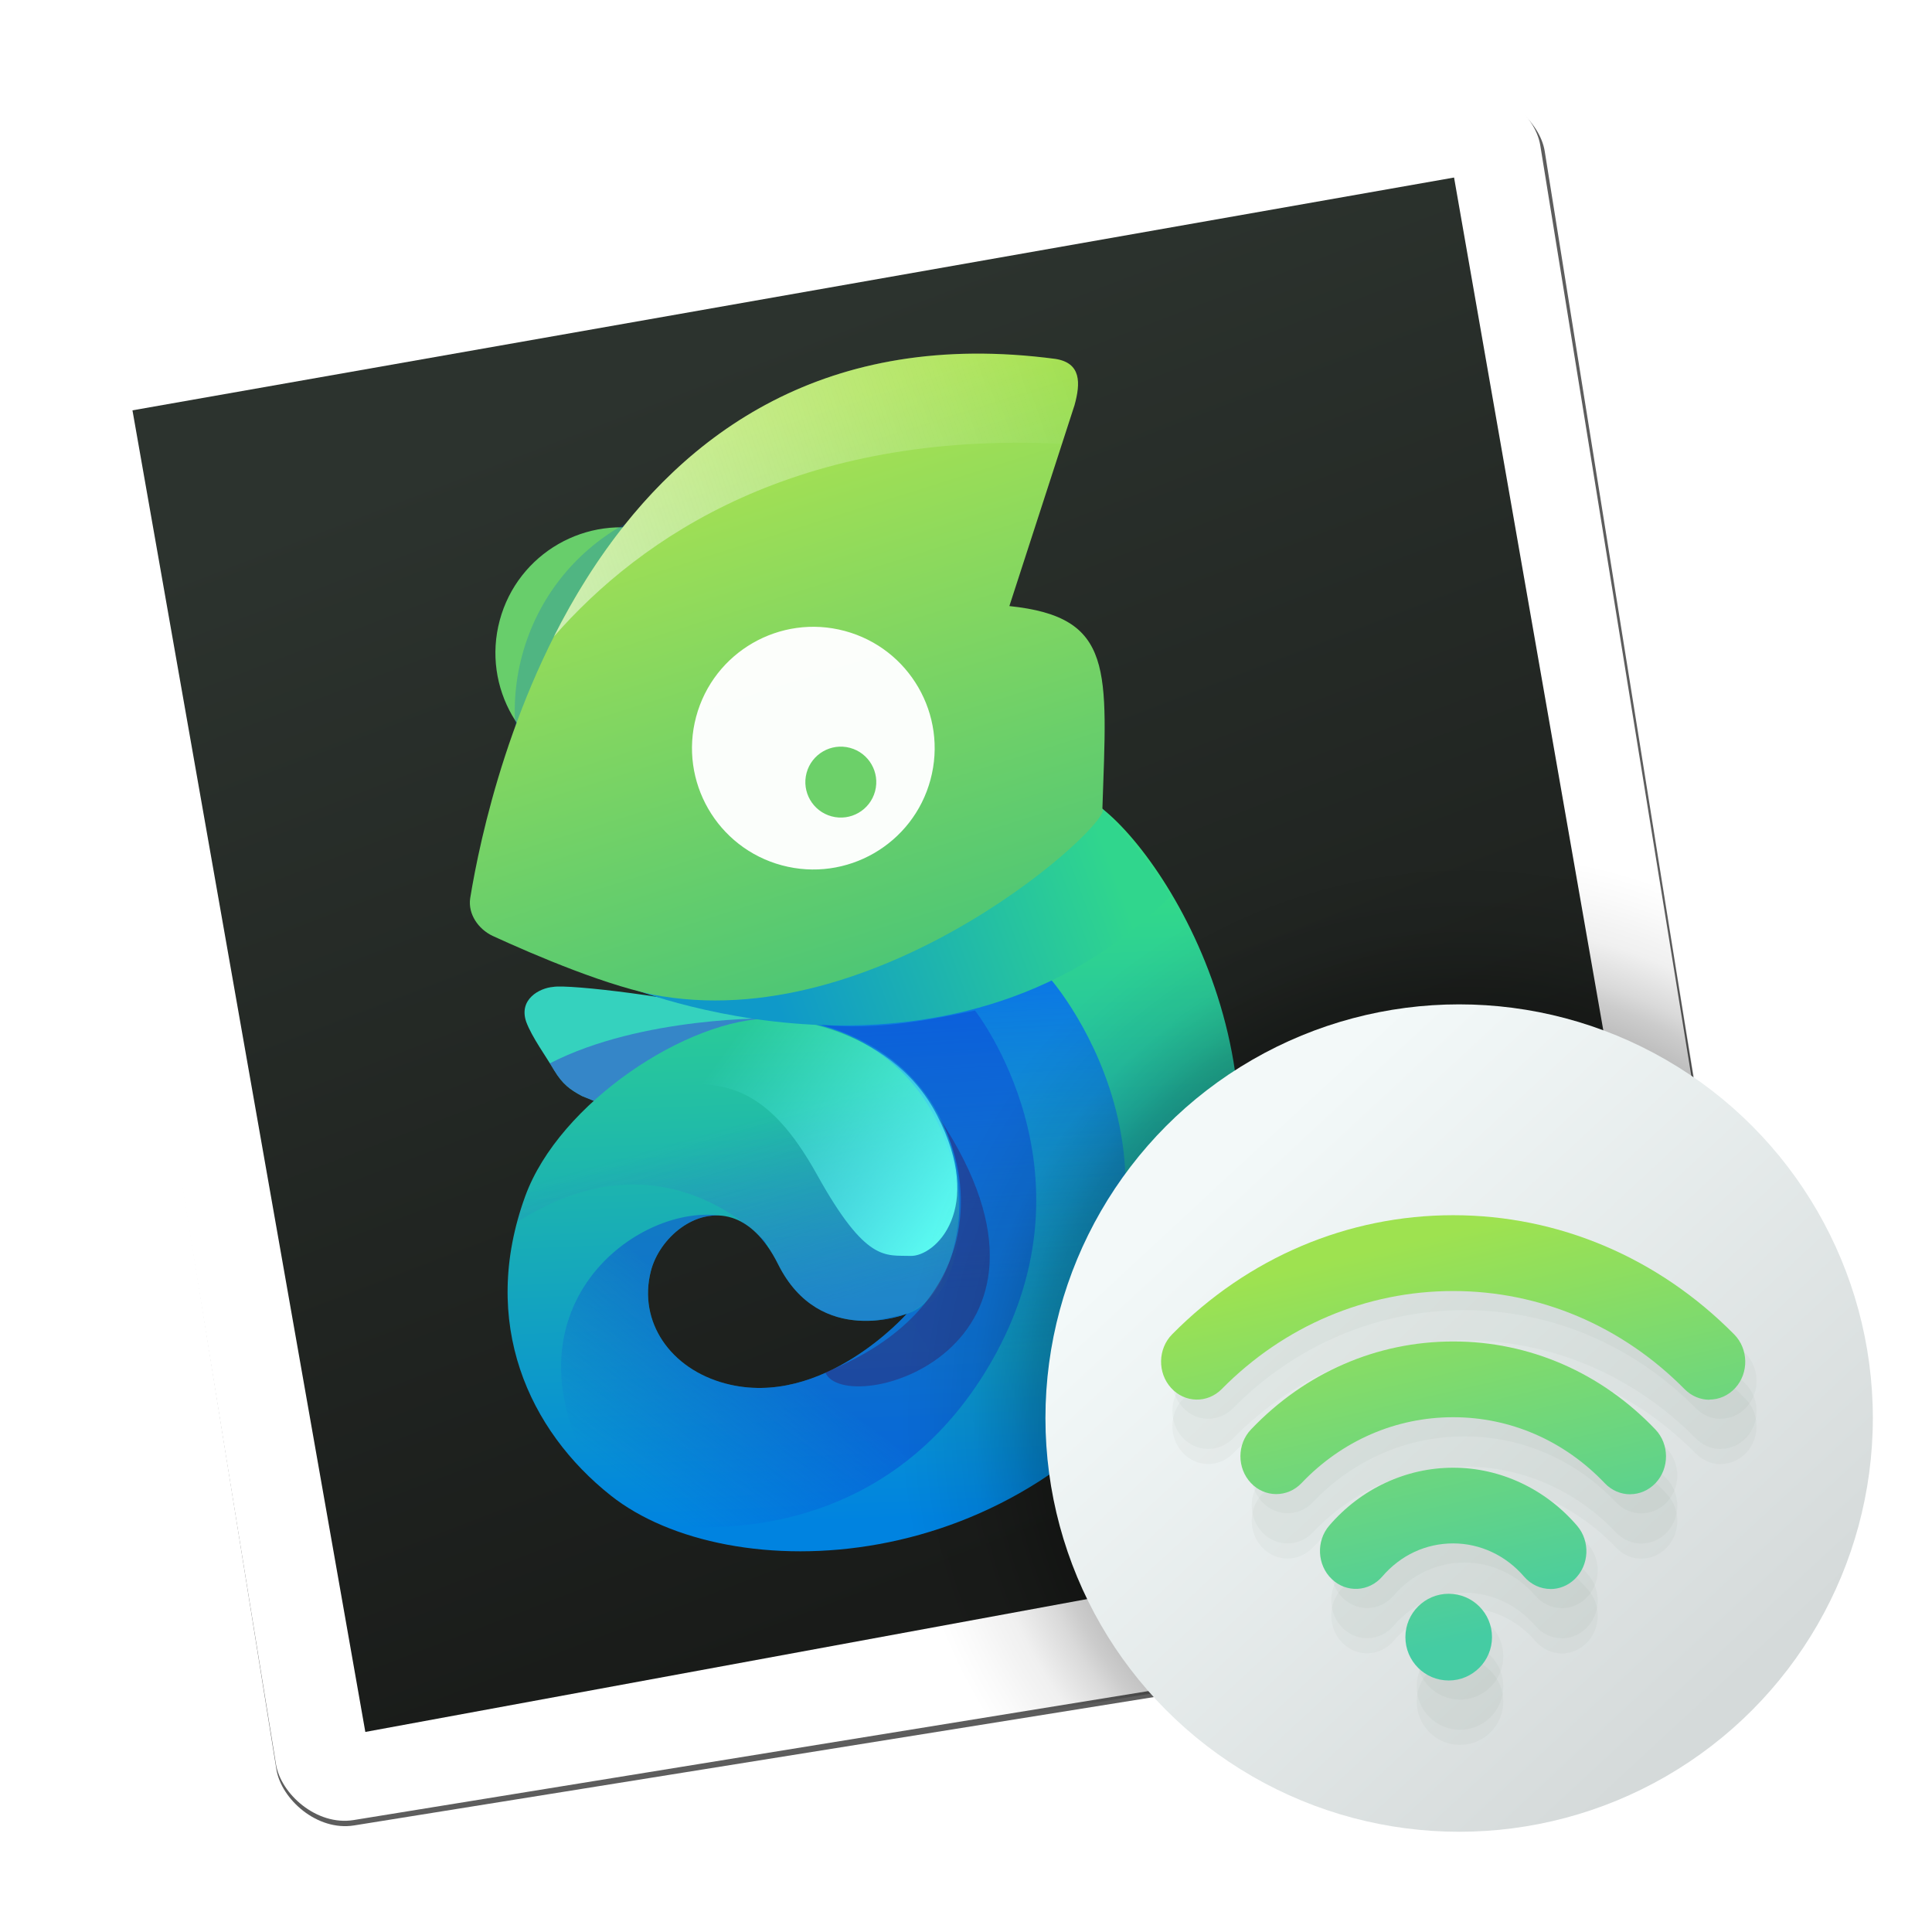 <?xml version="1.0" encoding="UTF-8" standalone="no"?>
<!-- Created with Inkscape (http://www.inkscape.org/) -->

<svg
   width="128"
   height="128"
   viewBox="0 0 33.867 33.867"
   version="1.1"
   id="svg956"
   inkscape:version="1.1.2 (0a00cf5339, 2022-02-04)"
   sodipodi:docname="yast-remote.svg"
   xmlns:inkscape="http://www.inkscape.org/namespaces/inkscape"
   xmlns:sodipodi="http://sodipodi.sourceforge.net/DTD/sodipodi-0.dtd"
   xmlns:xlink="http://www.w3.org/1999/xlink"
   xmlns="http://www.w3.org/2000/svg"
   xmlns:svg="http://www.w3.org/2000/svg"
   xmlns:rdf="http://www.w3.org/1999/02/22-rdf-syntax-ns#"
   xmlns:cc="http://creativecommons.org/ns#"
   xmlns:dc="http://purl.org/dc/elements/1.1/">
  <defs
     id="defs950">
    <linearGradient
       inkscape:collect="always"
       id="linearGradient3944">
      <stop
         style="stop-color:#000000;stop-opacity:1;"
         offset="0"
         id="stop3940" />
      <stop
         style="stop-color:#000000;stop-opacity:0.914;"
         offset="0.605"
         id="stop4095" />
      <stop
         style="stop-color:#000000;stop-opacity:0.706;"
         offset="0.686"
         id="stop5589" />
      <stop
         style="stop-color:#000000;stop-opacity:0.643;"
         offset="0.711"
         id="stop4937" />
      <stop
         style="stop-color:#000000;stop-opacity:0.482;"
         offset="0.768"
         id="stop5393" />
      <stop
         style="stop-color:#000000;stop-opacity:0.353;"
         offset="0.8"
         id="stop6045" />
      <stop
         style="stop-color:#000000;stop-opacity:0.141;"
         offset="0.872"
         id="stop5979" />
      <stop
         style="stop-color:#000000;stop-opacity:0.114;"
         offset="0.898"
         id="stop4547" />
      <stop
         style="stop-color:#000000;stop-opacity:0.047;"
         offset="0.951"
         id="stop4353" />
      <stop
         style="stop-color:#000000;stop-opacity:0;"
         offset="1"
         id="stop3942" />
    </linearGradient>
    <linearGradient
       inkscape:collect="always"
       id="linearGradient4766">
      <stop
         style="stop-color:#45cca3;stop-opacity:1"
         offset="0"
         id="stop4762" />
      <stop
         style="stop-color:#9ee250;stop-opacity:1"
         offset="1"
         id="stop4764" />
    </linearGradient>
    <linearGradient
       inkscape:collect="always"
       id="linearGradient1606-5">
      <stop
         style="stop-color:#f3f9f9;stop-opacity:1"
         offset="0"
         id="stop1602" />
      <stop
         style="stop-color:#d5dada;stop-opacity:1"
         offset="1"
         id="stop1604" />
    </linearGradient>
    <linearGradient
       gradientTransform="matrix(0.265,0,0,0.265,-0.75,260.85)"
       inkscape:collect="always"
       xlink:href="#linearGradient944"
       id="linearGradient948"
       gradientUnits="userSpaceOnUse"
       x1="122.341"
       y1="117.042"
       x2="84.091"
       y2="71.02" />
    <linearGradient
       inkscape:collect="always"
       id="linearGradient944">
      <stop
         style="stop-color:#d5dada;stop-opacity:1"
         offset="0"
         id="stop940" />
      <stop
         style="stop-color:#f1f1f1;stop-opacity:1"
         offset="1"
         id="stop942" />
    </linearGradient>
    <filter
       style="color-interpolation-filters:sRGB"
       id="c"
       height="1.166"
       width="1.166"
       x="-0.083"
       y="-0.083">
      <feGaussianBlur
         stdDeviation="2.11"
         id="feGaussianBlur10" />
    </filter>
    <linearGradient
       gradientTransform="matrix(0.253,0,0,0.253,-0.094,263.438)"
       inkscape:collect="always"
       xlink:href="#linearGradient870"
       id="linearGradient872"
       x1="36.952"
       y1="28.276"
       x2="67.633"
       y2="108.047"
       gradientUnits="userSpaceOnUse" />
    <linearGradient
       inkscape:collect="always"
       id="linearGradient870">
      <stop
         style="stop-color:#2c332e;stop-opacity:1"
         offset="0"
         id="stop866" />
      <stop
         style="stop-color:#191b19;stop-opacity:1"
         offset="1"
         id="stop868" />
    </linearGradient>
    <filter
       style="color-interpolation-filters:sRGB"
       id="a"
       height="1.035"
       width="1.036"
       x="-0.018"
       y="-0.018">
      <feGaussianBlur
         stdDeviation=".799"
         id="feGaussianBlur2" />
    </filter>
    <linearGradient
       inkscape:collect="always"
       xlink:href="#linearGradient1606-5"
       id="linearGradient1615"
       gradientUnits="userSpaceOnUse"
       x1="21.771"
       y1="281.845"
       x2="30.878"
       y2="291.664"
       gradientTransform="matrix(0.957,0,0,0.957,0.624,13.803)" />
    <clipPath
       id="clipPath16"
       clipPathUnits="userSpaceOnUse">
      <path
         inkscape:connector-curvature="0"
         id="path18"
         d="m 0,200.303 320,0 L 320,0 0,0 0,200.303 Z" />
    </clipPath>
    <linearGradient
       inkscape:collect="always"
       xlink:href="#linearGradient4766"
       id="linearGradient4768"
       x1="25.4"
       y1="291.973"
       x2="23.812"
       y2="285.094"
       gradientUnits="userSpaceOnUse" />
    <linearGradient
       inkscape:collect="always"
       xlink:href="#linearGradient5466"
       id="linearGradient5468"
       x1="1133.798"
       y1="623.837"
       x2="1153.63"
       y2="686.442"
       gradientUnits="userSpaceOnUse"
       gradientTransform="matrix(0.265,0,0,0.265,-315.663,122.349)" />
    <linearGradient
       inkscape:collect="always"
       id="linearGradient5466">
      <stop
         style="stop-color:#33db88;stop-opacity:1"
         offset="0"
         id="stop5462" />
      <stop
         style="stop-color:#0083e0;stop-opacity:1"
         offset="1"
         id="stop5464" />
    </linearGradient>
    <linearGradient
       inkscape:collect="always"
       xlink:href="#linearGradient20905"
       id="linearGradient20907"
       x1="1129.9"
       y1="678.763"
       x2="1119.025"
       y2="660.761"
       gradientUnits="userSpaceOnUse"
       gradientTransform="matrix(0.265,0,0,0.265,-319.67,122.394)" />
    <linearGradient
       inkscape:collect="always"
       id="linearGradient20905">
      <stop
         style="stop-color:#305ed6;stop-opacity:0.414"
         offset="0"
         id="stop20901" />
      <stop
         style="stop-color:#5130d6;stop-opacity:0;"
         offset="1"
         id="stop20903" />
    </linearGradient>
    <linearGradient
       inkscape:collect="always"
       xlink:href="#linearGradient9260"
       id="linearGradient9262"
       x1="1140.189"
       y1="623.427"
       x2="1156.468"
       y2="672.66"
       gradientUnits="userSpaceOnUse"
       gradientTransform="matrix(0.265,0,0,0.265,-319.67,122.394)" />
    <linearGradient
       inkscape:collect="always"
       id="linearGradient9260">
      <stop
         style="stop-color:#005bff;stop-opacity:1;"
         offset="0"
         id="stop9256" />
      <stop
         style="stop-color:#005bff;stop-opacity:0;"
         offset="1"
         id="stop9258" />
    </linearGradient>
    <linearGradient
       inkscape:collect="always"
       xlink:href="#linearGradient8277"
       id="linearGradient8279"
       x1="1154.939"
       y1="660.441"
       x2="1125.792"
       y2="649.139"
       gradientUnits="userSpaceOnUse"
       gradientTransform="matrix(0.265,0,0,0.265,-319.67,122.394)" />
    <linearGradient
       inkscape:collect="always"
       id="linearGradient8277">
      <stop
         style="stop-color:#5dfff3;stop-opacity:1;"
         offset="0"
         id="stop8273" />
      <stop
         style="stop-color:#5dfff3;stop-opacity:0;"
         offset="1"
         id="stop8275" />
    </linearGradient>
    <linearGradient
       inkscape:collect="always"
       xlink:href="#linearGradient19406"
       id="linearGradient19408"
       x1="1163.55"
       y1="621.311"
       x2="1132.361"
       y2="643.477"
       gradientUnits="userSpaceOnUse"
       gradientTransform="matrix(0.265,0,0,0.265,-319.67,122.394)" />
    <linearGradient
       inkscape:collect="always"
       id="linearGradient19406">
      <stop
         style="stop-color:#30d68d;stop-opacity:1;"
         offset="0"
         id="stop19402" />
      <stop
         style="stop-color:#0f99c9;stop-opacity:1"
         offset="1"
         id="stop19404" />
    </linearGradient>
    <linearGradient
       inkscape:collect="always"
       xlink:href="#linearGradient16318"
       id="linearGradient16320"
       x1="1147.719"
       y1="631.212"
       x2="1115.496"
       y2="580.645"
       gradientUnits="userSpaceOnUse"
       gradientTransform="matrix(0.265,0,0,0.265,-319.67,122.394)" />
    <linearGradient
       inkscape:collect="always"
       id="linearGradient16318">
      <stop
         style="stop-color:#4cc676;stop-opacity:1"
         offset="0"
         id="stop16314" />
      <stop
         style="stop-color:#aae251;stop-opacity:1"
         offset="1"
         id="stop16316" />
    </linearGradient>
    <linearGradient
       inkscape:collect="always"
       xlink:href="#linearGradient22299"
       id="linearGradient22301"
       x1="1140.284"
       y1="676.884"
       x2="1133.091"
       y2="695.11"
       gradientUnits="userSpaceOnUse"
       gradientTransform="matrix(0.265,0,0,0.265,-319.67,122.394)" />
    <linearGradient
       inkscape:collect="always"
       id="linearGradient22299">
      <stop
         style="stop-color:#0a43d6;stop-opacity:1;"
         offset="0"
         id="stop22295" />
      <stop
         style="stop-color:#0a43d6;stop-opacity:0;"
         offset="1"
         id="stop22297" />
    </linearGradient>
    <linearGradient
       inkscape:collect="always"
       xlink:href="#linearGradient27199"
       id="linearGradient27201"
       x1="1052.187"
       y1="629.448"
       x2="1143.621"
       y2="568.578"
       gradientUnits="userSpaceOnUse"
       gradientTransform="matrix(0.265,0,0,0.265,-319.67,122.394)" />
    <linearGradient
       inkscape:collect="always"
       id="linearGradient27199">
      <stop
         style="stop-color:#fefefe;stop-opacity:1;"
         offset="0"
         id="stop27195" />
      <stop
         style="stop-color:#fefefe;stop-opacity:0;"
         offset="1"
         id="stop27197" />
    </linearGradient>
    <radialGradient
       inkscape:collect="always"
       xlink:href="#linearGradient3944"
       id="radialGradient3946"
       cx="25.671"
       cy="287.917"
       fx="25.671"
       fy="287.917"
       r="9.922"
       gradientUnits="userSpaceOnUse"
       gradientTransform="matrix(3.78,0,0,3.78,0,-994.52)" />
  </defs>
  <sodipodi:namedview
     id="base"
     pagecolor="#ffffff"
     bordercolor="#666666"
     borderopacity="1.0"
     inkscape:pageopacity="0.0"
     inkscape:pageshadow="2"
     inkscape:zoom="1.3147767"
     inkscape:cx="-116.36957"
     inkscape:cy="184.82226"
     inkscape:document-units="mm"
     inkscape:current-layer="layer1"
     showgrid="true"
     units="px"
     inkscape:window-width="1920"
     inkscape:window-height="1033"
     inkscape:window-x="0"
     inkscape:window-y="24"
     inkscape:window-maximized="1"
     inkscape:pagecheckerboard="0">
    <inkscape:grid
       type="xygrid"
       id="grid1636" />
  </sodipodi:namedview>
  <g
     inkscape:label="Capa 1"
     inkscape:groupmode="layer"
     id="layer1"
     transform="translate(0,-263.133)">
    <rect
       style="fill:#5d5d5d;filter:url(#a)"
       id="rect13"
       y="-8.17"
       x="159.551"
       width="107.46"
       transform="matrix(0.243,-0.039,0.039,0.243,-37.675,277.01)"
       rx="4.827"
       height="109.128" />
    <rect
       style="fill:#ffffff;stroke-width:0.246"
       id="rect15"
       y="265.387"
       x="-42.336"
       width="26.423"
       transform="rotate(-9.219)"
       rx="1.187"
       height="26.833" />
    <path
       style="fill:url(#linearGradient872);fill-opacity:1;stroke-width:0.246"
       inkscape:connector-curvature="0"
       id="path17"
       d="m 2.322,270.326 23.167,-4.081 4.024,22.994 -23.109,4.254 z" />
    <path
       inkscape:connector-curvature="0"
       d=""
       style="opacity:1;fill:url(#linearGradient948);fill-opacity:1;stroke:none;stroke-width:0.572;stroke-linecap:round;stroke-linejoin:round;stroke-miterlimit:4;stroke-dasharray:none;stroke-dashoffset:0;stroke-opacity:0.038;paint-order:fill markers stroke"
       id="path864"
       r="28.431"
       cy="97.611"
       cx="103.318" />
    <g
       id="g972"
       transform="matrix(0.607,0.163,-0.163,0.607,73.424,106.618)">
      <path
         style="fill:#35d2be;fill-opacity:1;stroke:none;stroke-width:0.265px;stroke-linecap:butt;stroke-linejoin:miter;stroke-opacity:1"
         d="m -21.185,292.775 c -1.397,-0.042 -4.616,0.419 -5.02,0.613 -0.356,0.128 -0.844,0.582 -0.472,1.134 0.268,0.378 0.78,0.783 1.111,1.112 0.323,0.306 0.557,0.397 0.923,0.484 l 2.48,0.311 5.053,-1.969 -1.336,-3.134 z"
         id="path28682"
         sodipodi:nodetypes="ccccccccc" />
      <path
         id="path36306"
         style="opacity:0.494;fill:#3539d2;fill-opacity:1;stroke:none;stroke-width:0.265px;stroke-linecap:butt;stroke-linejoin:miter;stroke-opacity:1"
         d="m -17.93,292.534 -2.136,0.113 c 0,0 -3.533,0.878 -5.673,2.823 0.059,0.055 0.121,0.111 0.173,0.163 0.323,0.306 0.558,0.397 0.923,0.484 l 2.48,0.312 5.053,-1.969 z" />
      <path
         id="path860"
         style="fill:url(#linearGradient5468);fill-opacity:1;stroke:none;stroke-width:0.265px;stroke-linecap:butt;stroke-linejoin:miter;stroke-opacity:1"
         d="m -12.698,284.616 -7.369,8.032 c -2.289,0.598 -5.133,3.823 -5.374,6.575 -0.328,3.75 1.796,6.295 4.473,7.45 3.832,1.653 11.675,-0.636 14.123,-8.146 2.336,-7.165 -3.355,-12.837 -5.853,-13.911 z m -7.02,13.697 c 0.479,0.022 1.02,0.285 1.578,0.915 1.744,1.971 3.828,0.405 3.828,0.405 0,0 -1.571,3.178 -4.374,3.192 -1.599,0.008 -2.812,-1.034 -2.83,-2.49 -0.012,-0.948 0.745,-2.069 1.799,-2.021 z" />
      <path
         id="path20767"
         style="fill:url(#linearGradient20907);fill-opacity:1;stroke:none;stroke-width:0.265px;stroke-linecap:butt;stroke-linejoin:miter;stroke-opacity:1"
         d="m -20.066,292.647 c -2.289,0.598 -5.133,3.823 -5.374,6.575 -0.023,0.26 -0.031,0.514 -0.031,0.762 2.421,-2.661 4.96,-2.104 6.197,-1.581 0.112,0.039 0.225,0.089 0.341,0.156 0.271,0.137 0.43,0.245 0.43,0.245 l 0.016,0.08 c 0.115,0.101 0.23,0.213 0.346,0.344 1.074,1.214 2.275,1.085 3.04,0.808 l 0.788,-0.404 c 2.019,-1.45 0.263,-8.141 -5.586,-7.015 l -0.167,0.029 z"
         sodipodi:nodetypes="cscccccsccccc" />
      <path
         id="path8504"
         style="fill:url(#linearGradient9262);fill-opacity:1;stroke:none;stroke-width:0.265px;stroke-linecap:butt;stroke-linejoin:miter;stroke-opacity:1"
         d="m -12.844,289.591 c -1.563,1.374 -4.405,2.446 -7.054,3.027 5.849,-1.126 7.776,6.207 5.586,7.015 l 3.333,3.152 0.392,-0.719 c 4.459,-7.974 -2.257,-12.475 -2.257,-12.475 z" />
      <path
         style="fill:url(#linearGradient8279);fill-opacity:1;stroke:none;stroke-width:0.265px;stroke-linecap:butt;stroke-linejoin:miter;stroke-opacity:1"
         d="m -20.066,292.648 c 0,0 3.142,-0.763 5.129,1.416 1.987,2.179 0.975,3.831 0.3,3.986 -0.675,0.155 -1.139,0.513 -3.099,-1.512 -1.96,-2.025 -3.195,-1.916 -4.758,-1.27 l -0.832,-1.521 z"
         id="path6854" />
      <path
         style="fill:url(#linearGradient19408);fill-opacity:1;stroke:none;stroke-width:0.265px;stroke-linecap:butt;stroke-linejoin:miter;stroke-opacity:1"
         d="m -24.299,292.84 c 0,0 9.605,1.285 14.074,-6.357 -0.819,-0.846 -1.823,-1.438 -2.472,-1.867 z"
         id="path16545"
         sodipodi:nodetypes="cccc" />
      <circle
         style="fill:#68ce6b;fill-opacity:1;stroke:none;stroke-width:1.587;stroke-linecap:round;stroke-linejoin:round;stroke-opacity:1"
         id="path27282"
         cx="-26.793"
         cy="283.899"
         r="3.501" />
      <circle
         style="fill:#0065ce;fill-opacity:0.236;stroke:none;stroke-width:2.702;stroke-linecap:round;stroke-linejoin:round;stroke-opacity:1"
         id="circle28575"
         cx="-23.478"
         cy="284.682"
         r="5.959" />
      <path
         style="fill:url(#linearGradient16320);fill-opacity:1;stroke:none;stroke-width:0.265px;stroke-linecap:butt;stroke-linejoin:miter;stroke-opacity:1"
         d="m -23.189,292.85 c 6.298,-0.647 10.912,-8.003 10.492,-8.234 -0.884,-3.786 -1.054,-5.253 -3.972,-4.787 l 0.302,-5.886 c 0.004,-0.637 -0.123,-1.183 -0.848,-1.105 -12.811,1.68 -12.201,15.446 -11.864,18.765 0.053,0.437 0.437,0.767 0.875,0.848 1.257,0.213 3.576,0.547 5.016,0.4 z"
         id="path9720"
         sodipodi:nodetypes="cccccccc" />
      <path
         id="path21529"
         style="opacity:0.485;fill:url(#linearGradient22301);fill-opacity:1;stroke:none;stroke-width:0.265px;stroke-linecap:butt;stroke-linejoin:miter;stroke-opacity:1"
         d="m -14.67,290.972 c -1.251,0.634 -2.519,1.243 -4.034,1.497 5.433,0.114 6,6.204 4.391,7.164 0,0 -1.571,3.178 -4.374,3.192 -1.599,0.008 -2.812,-1.034 -2.83,-2.49 -0.011,-0.838 0.58,-1.809 1.446,-1.991 -2.401,0.315 -5.425,4.319 -1.227,8.174 0.11,0.053 0.219,0.107 0.331,0.155 0.451,0.195 0.959,0.332 1.506,0.415 1.203,-0.143 6.093,-1.052 7.694,-6.492 1.799,-6.113 -2.903,-9.624 -2.903,-9.624 z m 0.357,8.661 -0.788,0.404 c 0.478,-0.173 0.788,-0.404 0.788,-0.404 z m -0.788,0.404 c -0.089,0.032 -0.185,0.062 -0.285,0.088 0.1,-0.026 0.196,-0.056 0.285,-0.088 z m -4.361,-1.686 c 0.059,0.013 0.12,0.029 0.181,0.05 -0.031,-0.013 -0.066,-0.026 -0.099,-0.039 -0.027,-0.006 -0.055,-0.007 -0.082,-0.011 z m 0.531,0.209 c 0.145,0.084 0.294,0.192 0.444,0.325 -0.058,-0.067 -0.119,-0.126 -0.183,-0.181 -0.07,-0.041 -0.149,-0.087 -0.261,-0.144 z m 0.611,0.48 c 0.06,0.06 0.12,0.121 0.18,0.189 -0.06,-0.068 -0.12,-0.13 -0.18,-0.189 z m 0.474,0.483 c 0.022,0.02 0.044,0.04 0.066,0.058 -0.022,-0.019 -0.044,-0.039 -0.066,-0.058 z m 0.35,0.273 c 0.022,0.014 0.043,0.027 0.065,0.04 -0.022,-0.013 -0.043,-0.026 -0.065,-0.04 z m 0.323,0.184 c 0.015,0.007 0.031,0.016 0.046,0.023 -0.015,-0.007 -0.031,-0.016 -0.046,-0.023 z m 0.331,0.131 c 0.024,0.007 0.047,0.014 0.071,0.021 -0.024,-0.007 -0.047,-0.013 -0.071,-0.021 z m 1.404,0.027 c -0.084,0.021 -0.172,0.037 -0.263,0.051 0.091,-0.014 0.178,-0.03 0.263,-0.051 z m -1.053,0.056 c 0.015,0.002 0.03,0.004 0.045,0.006 -0.015,-0.002 -0.03,-0.003 -0.045,-0.006 z m 0.688,0.01 c -0.031,0.004 -0.062,0.007 -0.094,0.01 0.032,-0.003 0.062,-0.006 0.094,-0.01 z m -0.403,0.015 c 0.022,8e-4 0.045,0.002 0.067,0.003 -0.022,-2.4e-4 -0.045,-0.002 -0.067,-0.003 z" />
      <circle
         style="fill:#ffffff;fill-opacity:0.971;stroke:none;stroke-width:1.587;stroke-linecap:round;stroke-linejoin:round;stroke-opacity:1"
         id="path22553"
         cx="-20.922"
         cy="285.074"
         r="3.384" />
      <circle
         style="fill:#6cd069;fill-opacity:1;stroke:none;stroke-width:1.587;stroke-linecap:round;stroke-linejoin:round;stroke-opacity:1"
         id="path25532"
         cx="-19.936"
         cy="285.79"
         r="0.989" />
      <path
         id="path26780"
         style="fill:url(#linearGradient27201);fill-opacity:1;stroke:none;stroke-width:0.265px;stroke-linecap:butt;stroke-linejoin:miter;stroke-opacity:1"
         d="m -17.087,272.831 c -0.041,1.2e-4 -0.084,0.002 -0.129,0.007 -7.631,1.001 -10.499,6.29 -11.501,11.105 1.633,-3.323 5.066,-7.301 12.291,-8.865 l 0.058,-1.135 c 0.004,-0.597 -0.108,-1.114 -0.719,-1.112 z" />
      <path
         style="fill:#34185f;fill-opacity:0.422;stroke:none;stroke-width:0.265px;stroke-linecap:butt;stroke-linejoin:miter;stroke-opacity:1"
         d="m -16.085,301.801 c 3.845,-2.879 2.612,-6.311 1.225,-7.681 5.878,5.176 -0.364,8.809 -1.225,7.681 z"
         id="path36565"
         sodipodi:nodetypes="ccc" />
    </g>
    <path
       id="path3648"
       style="opacity:0.417;fill:url(#radialGradient3946);fill-opacity:1;stroke-width:6;stroke-linecap:round;stroke-linejoin:round"
       d="M 97.025 56.172 A 37.5 37.5 0 0 0 59.525 93.672 A 37.5 37.5 0 0 0 65.398 113.773 L 113.145 106.023 C 115.598 105.625 117.252 103.33 116.854 100.877 L 109.973 58.48 A 37.5 37.5 0 0 0 97.025 56.172 z "
       transform="matrix(0.265,0,0,0.265,0,263.133)" />
    <circle
       style="opacity:1;fill:url(#linearGradient1615);fill-opacity:1;stroke:none;stroke-width:0.721;stroke-linecap:round;stroke-linejoin:round;stroke-miterlimit:4;stroke-dasharray:none;stroke-dashoffset:0;stroke-opacity:0.038;paint-order:fill markers stroke"
       id="path1600"
       cx="25.578"
       cy="287.991"
       r="7.252" />
    <g
       id="g3051">
      <path
         id="path2952"
         d="m 27.379,291.322 c -0.171,0 -0.341,-0.073 -0.465,-0.217 -0.318,-0.371 -0.77,-0.582 -1.242,-0.582 -0.48,0 -0.921,0.206 -1.242,0.579 -0.233,0.272 -0.63,0.293 -0.887,0.046 -0.257,-0.246 -0.277,-0.666 -0.044,-0.937 0.554,-0.645 1.345,-1.015 2.172,-1.015 0.826,0 1.618,0.371 2.173,1.018 0.233,0.272 0.214,0.691 -0.044,0.937 -0.12,0.115 -0.271,0.172 -0.422,0.172 z m 1.394,-1.66 c -0.16,0 -0.321,-0.065 -0.443,-0.193 -0.711,-0.747 -1.655,-1.158 -2.658,-1.158 -1.005,0 -1.95,0.41 -2.659,1.155 -0.246,0.258 -0.644,0.257 -0.888,-0.003 -0.245,-0.26 -0.244,-0.68 0.003,-0.938 0.946,-0.994 2.205,-1.542 3.545,-1.542 1.337,0 2.596,0.548 3.544,1.544 0.246,0.258 0.247,0.678 0.003,0.938 -0.123,0.129 -0.284,0.196 -0.446,0.196 z m 1.391,-1.657 c -0.156,0 -0.313,-0.062 -0.435,-0.185 -1.097,-1.11 -2.537,-1.721 -4.057,-1.721 -1.523,0 -2.964,0.61 -4.058,1.719 -0.25,0.253 -0.648,0.245 -0.888,-0.021 -0.24,-0.264 -0.232,-0.685 0.018,-0.938 1.329,-1.347 3.079,-2.089 4.928,-2.089 1.845,0 3.595,0.742 4.926,2.09 0.25,0.253 0.259,0.674 0.019,0.938 -0.124,0.136 -0.289,0.204 -0.453,0.204 z m -4.571,4.921 c 0.419,0 0.759,-0.34 0.759,-0.76 0,-0.42 -0.34,-0.76 -0.759,-0.76 -0.419,0 -0.759,0.34 -0.759,0.76 0,0.42 0.34,0.76 0.759,0.76 z"
         inkscape:connector-curvature="0"
         style="fill:#212c14;fill-opacity:0.03;stroke:none;stroke-width:0.048;stroke-opacity:0.8" />
      <path
         id="path3044"
         d="m 27.379,291.851 c -0.171,0 -0.341,-0.073 -0.465,-0.217 -0.318,-0.371 -0.77,-0.582 -1.242,-0.582 -0.48,0 -0.921,0.206 -1.242,0.579 -0.233,0.272 -0.63,0.293 -0.887,0.046 -0.257,-0.246 -0.277,-0.666 -0.044,-0.937 0.554,-0.645 1.345,-1.015 2.172,-1.015 0.826,0 1.618,0.371 2.173,1.018 0.233,0.272 0.214,0.691 -0.044,0.937 -0.12,0.115 -0.271,0.172 -0.422,0.172 z m 1.394,-1.66 c -0.16,0 -0.321,-0.065 -0.443,-0.193 -0.711,-0.747 -1.655,-1.158 -2.658,-1.158 -1.005,0 -1.95,0.41 -2.659,1.155 -0.246,0.258 -0.644,0.257 -0.888,-0.003 -0.245,-0.26 -0.244,-0.68 0.003,-0.938 0.946,-0.994 2.205,-1.542 3.545,-1.542 1.337,0 2.596,0.548 3.544,1.544 0.246,0.258 0.247,0.678 0.003,0.938 -0.123,0.129 -0.284,0.196 -0.446,0.196 z m 1.391,-1.657 c -0.156,0 -0.313,-0.062 -0.435,-0.185 -1.097,-1.11 -2.537,-1.721 -4.057,-1.721 -1.523,0 -2.964,0.61 -4.058,1.719 -0.25,0.253 -0.648,0.245 -0.888,-0.021 -0.24,-0.264 -0.232,-0.685 0.018,-0.938 1.329,-1.347 3.079,-2.089 4.928,-2.089 1.845,0 3.595,0.742 4.926,2.09 0.25,0.253 0.259,0.674 0.019,0.938 -0.124,0.136 -0.289,0.204 -0.453,0.204 z m -4.571,4.921 c 0.419,0 0.759,-0.34 0.759,-0.76 0,-0.42 -0.34,-0.76 -0.759,-0.76 -0.419,0 -0.759,0.34 -0.759,0.76 0,0.42 0.34,0.76 0.759,0.76 z"
         inkscape:connector-curvature="0"
         style="fill:#212c14;fill-opacity:0.03;stroke:none;stroke-width:0.048;stroke-opacity:0.8" />
      <path
         id="path3046"
         d="m 27.379,292.116 c -0.171,0 -0.341,-0.073 -0.465,-0.217 -0.318,-0.371 -0.77,-0.582 -1.242,-0.582 -0.48,0 -0.921,0.206 -1.242,0.579 -0.233,0.272 -0.63,0.293 -0.887,0.046 -0.257,-0.246 -0.277,-0.666 -0.044,-0.937 0.554,-0.645 1.345,-1.015 2.172,-1.015 0.826,0 1.618,0.371 2.173,1.018 0.233,0.272 0.214,0.691 -0.044,0.937 -0.12,0.115 -0.271,0.172 -0.422,0.172 z m 1.394,-1.66 c -0.16,0 -0.321,-0.065 -0.443,-0.193 -0.711,-0.747 -1.655,-1.158 -2.658,-1.158 -1.005,0 -1.95,0.41 -2.659,1.155 -0.246,0.258 -0.644,0.257 -0.888,-0.003 -0.245,-0.26 -0.244,-0.68 0.003,-0.938 0.946,-0.994 2.205,-1.542 3.545,-1.542 1.337,0 2.596,0.548 3.544,1.544 0.246,0.258 0.247,0.678 0.003,0.938 -0.123,0.129 -0.284,0.196 -0.446,0.196 z m 1.391,-1.657 c -0.156,0 -0.313,-0.062 -0.435,-0.185 -1.097,-1.11 -2.537,-1.721 -4.057,-1.721 -1.523,0 -2.964,0.61 -4.058,1.719 -0.25,0.253 -0.648,0.245 -0.888,-0.021 -0.24,-0.264 -0.232,-0.685 0.018,-0.938 1.329,-1.347 3.079,-2.089 4.928,-2.089 1.845,0 3.595,0.742 4.926,2.09 0.25,0.253 0.259,0.674 0.019,0.938 -0.124,0.136 -0.289,0.204 -0.453,0.204 z m -4.571,4.921 c 0.419,0 0.759,-0.34 0.759,-0.76 0,-0.42 -0.34,-0.76 -0.759,-0.76 -0.419,0 -0.759,0.34 -0.759,0.76 0,0.42 0.34,0.76 0.759,0.76 z"
         inkscape:connector-curvature="0"
         style="fill:#212c14;fill-opacity:0.03;stroke:none;stroke-width:0.048;stroke-opacity:0.8" />
    </g>
    <path
       id="path4537-7"
       d="m 27.181,290.987 c -0.171,0 -0.341,-0.073 -0.465,-0.217 -0.318,-0.371 -0.77,-0.582 -1.242,-0.582 -0.48,0 -0.921,0.206 -1.242,0.579 -0.233,0.272 -0.63,0.293 -0.887,0.046 -0.257,-0.246 -0.277,-0.666 -0.044,-0.937 0.554,-0.645 1.345,-1.015 2.172,-1.015 0.826,0 1.618,0.371 2.173,1.018 0.233,0.272 0.214,0.691 -0.044,0.937 -0.12,0.115 -0.271,0.172 -0.422,0.172 z M 28.575,289.327 c -0.16,0 -0.321,-0.065 -0.443,-0.193 -0.711,-0.747 -1.655,-1.158 -2.658,-1.158 -1.005,0 -1.95,0.41 -2.659,1.155 -0.246,0.258 -0.644,0.257 -0.888,-0.003 -0.245,-0.26 -0.244,-0.68 0.003,-0.938 0.946,-0.994 2.205,-1.542 3.545,-1.542 1.337,0 2.596,0.548 3.544,1.544 0.246,0.258 0.247,0.678 0.003,0.938 -0.123,0.129 -0.284,0.196 -0.446,0.196 z m 1.391,-1.657 c -0.156,0 -0.313,-0.062 -0.435,-0.185 -1.097,-1.11 -2.537,-1.721 -4.057,-1.721 -1.523,0 -2.964,0.61 -4.058,1.719 -0.25,0.253 -0.648,0.245 -0.888,-0.021 -0.24,-0.264 -0.232,-0.685 0.018,-0.938 1.329,-1.347 3.079,-2.089 4.928,-2.089 1.845,0 3.595,0.742 4.926,2.09 0.25,0.253 0.259,0.674 0.019,0.938 -0.124,0.136 -0.289,0.204 -0.453,0.204 z m -4.571,4.921 c 0.419,0 0.759,-0.34 0.759,-0.76 0,-0.42 -0.34,-0.76 -0.759,-0.76 -0.419,0 -0.759,0.34 -0.759,0.76 0,0.42 0.34,0.76 0.759,0.76 z"
       inkscape:connector-curvature="0"
       style="fill:url(#linearGradient4768);fill-opacity:1;stroke:none;stroke-width:0.048;stroke-opacity:0.8" />
  </g>
</svg>
